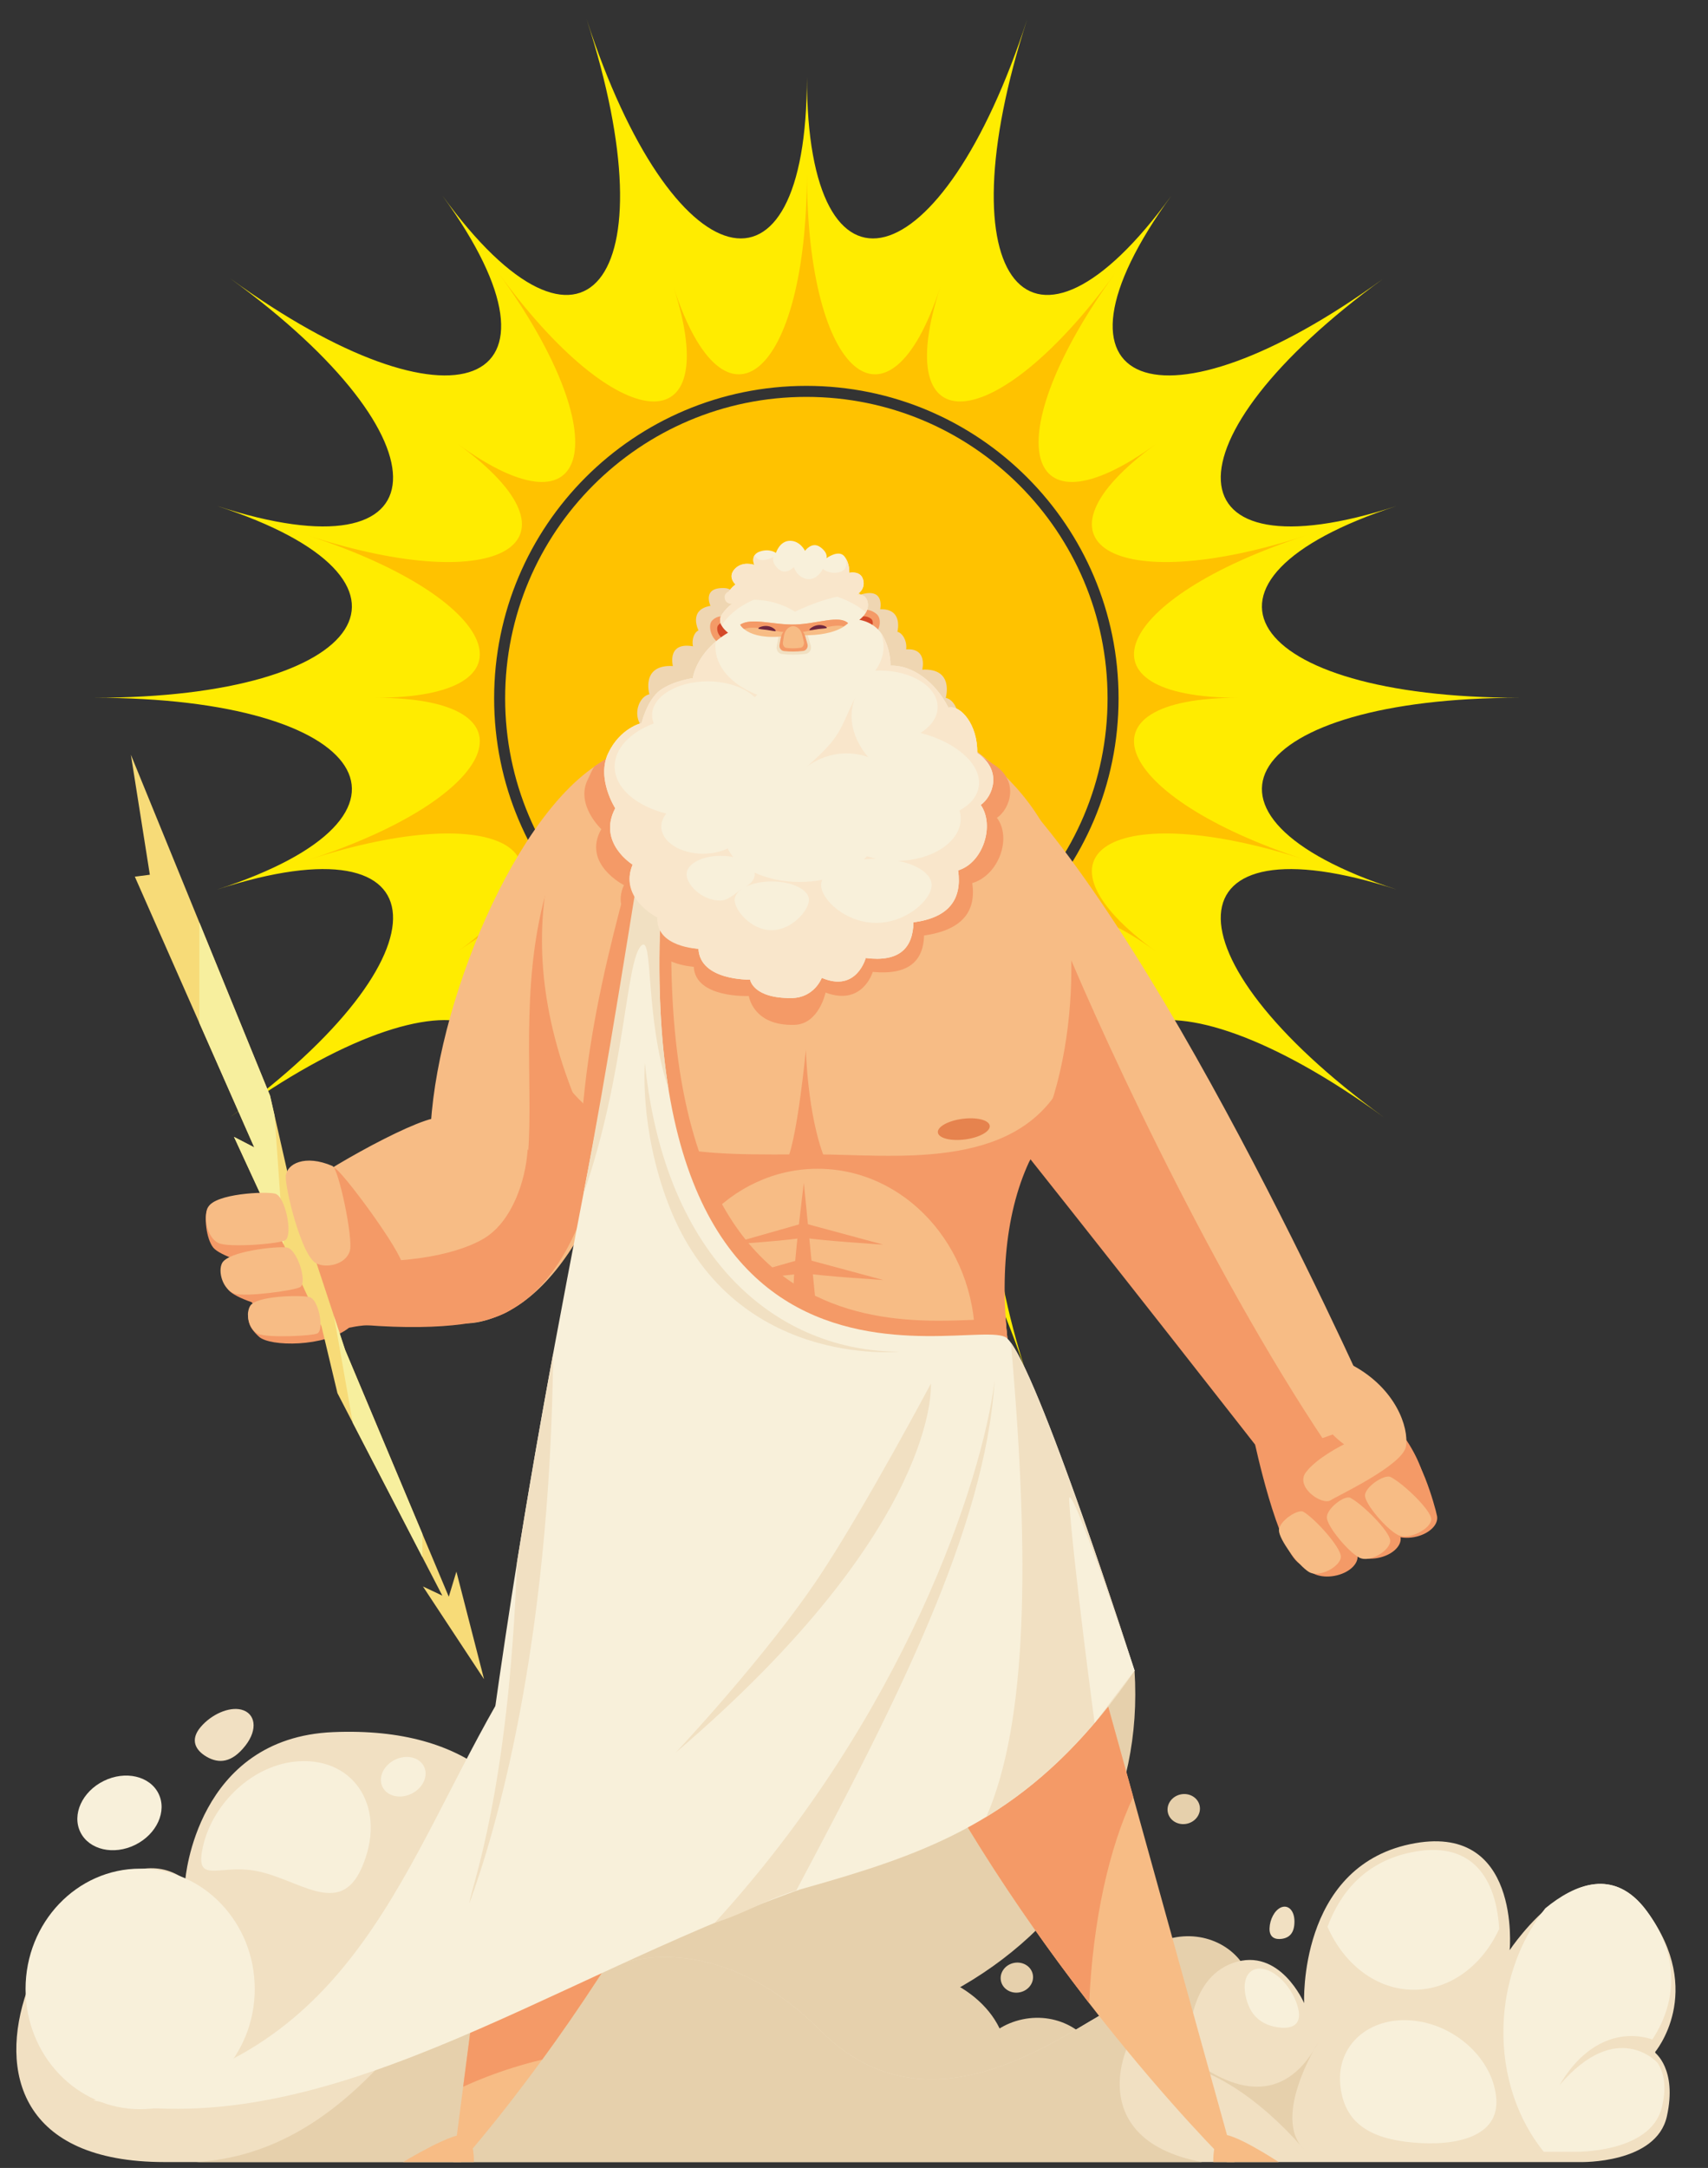 <?xml version="1.0" encoding="UTF-8" standalone="no"?>
<!DOCTYPE svg PUBLIC "-//W3C//DTD SVG 1.1//EN" "http://www.w3.org/Graphics/SVG/1.1/DTD/svg11.dtd">
<svg width="100%" height="100%" viewBox="0 0 667 846" version="1.1" xmlns="http://www.w3.org/2000/svg" xmlns:xlink="http://www.w3.org/1999/xlink" xml:space="preserve" xmlns:serif="http://www.serif.com/" style="fill-rule:evenodd;clip-rule:evenodd;stroke-linejoin:round;stroke-miterlimit:2;">
    <rect x="0" y="0" width="667" height="846" fill="#333333" stroke="none"/>
    <g transform="matrix(1,0,0,1,-1918,-94)">
        <g id="Zyklop">
        </g>
        <g id="Schaf">
        </g>
        <g id="Hermes-evil" serif:id="Hermes evil">
        </g>
        <g id="Hermes-nett" serif:id="Hermes nett">
        </g>
        <g id="Kirke-evil" serif:id="Kirke evil">
        </g>
        <g id="Kirke-nett" serif:id="Kirke nett">
        </g>
        <g id="Helios" transform="matrix(3.59,0,0,3.59,941.437,-1239.75)">
            <g id="sonne_helios.ai" transform="matrix(0.106,0,0,0.106,359.797,447.365)">
                <g transform="matrix(1,0,0,1,-960,-960)">
                    <g id="Layer-1" serif:id="Layer 1">
                        <g transform="matrix(1,0,0,1,959.435,633.379)">
                            <path d="M0,653.241C-180.074,653.241 -326.055,507.26 -326.055,327.186C-326.055,147.111 -180.074,1.131 0,1.131C180.075,1.131 326.055,147.111 326.055,327.186C326.055,507.26 180.075,653.241 0,653.241M605.84,523.298C371.541,447.166 448.928,326.62 732.105,326.62C448.928,326.62 371.541,206.077 605.843,129.945C371.541,206.077 363.313,63.05 592.416,-103.417C363.313,63.05 229.768,11.098 374.527,-188.178C229.768,11.098 139.146,-99.905 226.672,-369.292C139.146,-99.905 0.564,-63.335 0.564,-309.623C0.564,-63.335 -138.016,-99.907 -225.541,-369.293C-138.016,-99.907 -228.637,11.098 -373.396,-188.178C-228.637,11.098 -362.181,63.05 -591.285,-103.417C-362.181,63.05 -370.41,206.076 -604.709,129.944C-370.41,206.076 -447.797,326.62 -730.974,326.62C-447.797,326.62 -370.41,447.165 -604.711,523.297C-370.41,447.165 -362.181,590.192 -591.285,756.656C-362.181,590.192 -228.637,642.143 -373.396,841.422C-228.637,642.143 -138.017,753.147 -225.542,1022.53C-138.017,753.147 0.564,716.576 0.564,962.863C0.564,716.576 139.146,753.148 226.671,1022.53C139.146,753.148 229.767,642.143 374.526,841.422C229.767,642.143 363.313,590.192 592.416,756.658C363.313,590.192 371.541,447.166 605.84,523.298" style="fill:rgb(255,236,0);fill-rule:nonzero;"/>
                        </g>
                        <g transform="matrix(1,0,0,1,959.435,639.031)">
                            <path d="M0,641.939C-176.954,641.939 -320.404,498.488 -320.404,321.535C-320.404,144.582 -176.954,1.13 0,1.13C176.953,1.13 320.403,144.582 320.403,321.535C320.403,498.488 176.953,641.939 0,641.939M443.411,320.969C271.987,320.969 314.33,219.027 512.499,154.641C314.33,219.027 220.186,161.442 358.893,60.688C220.186,161.442 194.462,54.125 316.922,-114.409C194.462,54.125 84.471,62.755 137.463,-100.327C84.471,62.755 0.565,-8.861 0.565,-217.175C0.565,-8.861 -83.339,62.755 -136.332,-100.327C-83.339,62.755 -193.33,54.125 -315.791,-114.409C-193.33,54.125 -219.054,161.442 -357.761,60.688C-219.054,161.442 -313.201,219.027 -511.368,154.641C-313.201,219.027 -270.857,320.969 -442.282,320.969C-270.857,320.969 -313.201,422.912 -511.368,487.297C-313.201,422.912 -219.054,480.497 -357.761,581.25C-219.054,480.497 -193.332,587.814 -315.792,756.347C-193.332,587.814 -83.339,579.184 -136.332,742.266C-83.339,579.184 0.565,650.8 0.565,859.114C0.565,650.8 84.471,579.182 137.465,742.265C84.471,579.182 194.462,587.814 316.922,756.347C194.462,587.814 220.185,480.497 358.892,581.25C220.185,480.497 314.33,422.911 512.499,487.294C314.33,422.911 271.987,320.969 443.411,320.969" style="fill:rgb(255,194,0);fill-rule:nonzero;"/>
                        </g>
                        <g transform="matrix(0,-1,-1,0,959.435,651.462)">
                            <path d="M-309.103,-309.102C-479.814,-309.102 -618.206,-170.711 -618.206,0.001C-618.206,170.713 -479.814,309.103 -309.103,309.103C-138.392,309.103 0.001,170.713 0.001,0.001C0.001,-170.711 -138.392,-309.102 -309.103,-309.102" style="fill:rgb(255,194,0);fill-rule:nonzero;"/>
                        </g>
                    </g>
                </g>
            </g>
            <path d="M309.991,515.843C310.397,515.52 305.523,513.275 301.98,513.533C301.275,513.585 298.924,513.371 298.993,514.409C299.041,515.132 299.043,515.768 300.2,516.822C301.406,517.923 307.347,517.952 309.991,515.843Z" style="fill:rgb(244,154,103);fill-rule:nonzero;"/>
            <path d="M301.441,513.479C301.939,513.056 301.442,508.67 300.746,508.096C300.051,507.521 297.142,507.612 296.653,508.856C296.313,509.72 296.105,510.754 296.887,511.745C297.579,512.623 301.136,513.737 301.441,513.479Z" style="fill:rgb(244,154,103);fill-rule:nonzero;"/>
            <path d="M299.773,508.865C300.271,508.442 299.774,504.057 299.078,503.482C298.383,502.907 295.051,501.678 294.562,502.921C294.222,503.784 294.437,506.14 295.218,507.131C295.911,508.009 299.468,509.124 299.773,508.865Z" style="fill:rgb(244,154,103);fill-rule:nonzero;"/>
            <path d="M420.725,521.927C424.33,527.666 427.113,529.072 427.667,536.428C424.937,536.833 415.835,543.006 413.406,541.5C410.978,539.994 408.497,528.281 408.497,528.281L420.725,521.927Z" style="fill:rgb(244,154,103);fill-rule:nonzero;"/>
            <path d="M419.684,540.525C419.504,539.549 418.098,538.989 416.543,539.276C414.988,539.563 413.873,540.587 414.053,541.564C414.233,542.54 415.64,543.1 417.194,542.813C418.75,542.526 419.864,541.502 419.684,540.525Z" style="fill:rgb(244,154,103);fill-rule:nonzero;"/>
            <path d="M424.369,538.585C424.189,537.608 422.782,537.05 421.227,537.336C419.672,537.622 418.558,538.647 418.738,539.623C418.918,540.6 420.324,541.159 421.879,540.873C423.434,540.586 424.549,539.563 424.369,538.585Z" style="fill:rgb(244,154,103);fill-rule:nonzero;"/>
            <path d="M428.343,536.315C428.164,535.337 426.302,528.786 424.747,529.072C423.193,529.359 422.533,536.375 422.713,537.352C422.893,538.328 424.299,538.888 425.854,538.602C427.409,538.315 428.524,537.291 428.343,536.315Z" style="fill:rgb(244,154,103);fill-rule:nonzero;"/>
            <path d="M419.247,519.974C423.848,522.495 425.291,526.66 424.964,528.729C424.636,530.798 417.492,534.114 416.773,534.593C415.862,535.199 412.886,533.177 414.064,531.573C415.242,529.97 418.232,528.513 418.232,528.513C418.232,528.513 413.707,525.416 415.617,521.89C417.049,519.245 419.247,519.974 419.247,519.974Z" style="fill:rgb(247,188,133);fill-rule:nonzero;"/>
            <path d="M423.281,532.064C424.664,532.76 427.647,535.628 427.709,536.627C427.771,537.626 425.317,539 424.079,538.366C422.84,537.733 420.528,535.044 420.508,534.093C420.488,533.142 422.632,531.737 423.281,532.064Z" style="fill:rgb(247,188,133);fill-rule:nonzero;"/>
            <path d="M418.91,534.334C420.24,535.025 423.152,537.924 423.243,538.954C423.335,539.984 421.061,541.455 419.871,540.826C418.68,540.197 416.408,537.471 416.358,536.488C416.307,535.506 418.286,534.011 418.91,534.334Z" style="fill:rgb(247,188,133);fill-rule:nonzero;"/>
            <path d="M413.815,535.855C415.103,536.618 417.847,539.678 417.88,540.712C417.913,541.746 415.56,543.086 414.407,542.391C413.254,541.695 411.139,538.844 411.144,537.86C411.15,536.877 413.21,535.496 413.815,535.855Z" style="fill:rgb(247,188,133);fill-rule:nonzero;"/>
            <path d="M402.519,567.801C402.334,566.92 401.409,566.369 400.453,566.57C399.498,566.772 398.874,567.649 399.059,568.528C399.245,569.409 400.17,569.96 401.125,569.759C402.08,569.558 402.704,568.681 402.519,567.801Z" style="fill:rgb(230,208,172);fill-rule:nonzero;"/>
            <path d="M384.365,586.121C384.18,585.24 383.255,584.69 382.3,584.891C381.344,585.092 380.72,585.969 380.906,586.85C381.091,587.73 382.016,588.28 382.971,588.079C383.927,587.878 384.551,587.002 384.365,586.121Z" style="fill:rgb(230,208,172);fill-rule:nonzero;"/>
            <path d="M391.741,596.082C390.978,592.461 387.174,590.195 383.244,591.023C379.315,591.85 376.747,595.457 377.51,599.078C378.272,602.7 382.076,604.966 386.006,604.139C389.936,603.312 392.504,599.704 391.741,596.082Z" style="fill:rgb(230,208,172);fill-rule:nonzero;"/>
            <path d="M289.267,566.482C288.32,564.565 285.65,563.949 283.304,565.108C280.957,566.267 279.823,568.76 280.77,570.678C281.717,572.596 284.387,573.211 286.733,572.052C289.079,570.894 290.214,568.4 289.267,566.482Z" style="fill:rgb(248,240,218);fill-rule:nonzero;"/>
            <path d="M408.137,587.215C407.375,583.593 403.571,581.328 399.641,582.155C395.711,582.983 393.144,586.589 393.906,590.211C394.669,593.833 398.473,596.099 402.402,595.271C406.332,594.443 408.9,590.837 408.137,587.215Z" style="fill:rgb(230,208,172);fill-rule:nonzero;"/>
            <path d="M381.548,595.437C381.548,589.861 375.556,585.342 368.163,585.342C360.771,585.342 354.778,589.861 354.778,595.437C354.778,601.012 360.771,605.531 368.163,605.531C375.556,605.531 381.548,601.012 381.548,595.437Z" style="fill:rgb(230,208,172);fill-rule:nonzero;"/>
            <path d="M328.008,592.034C369.279,601.627 397.245,581.151 395.435,553.107C378.286,538.802 328.008,592.034 328.008,592.034Z" style="fill:rgb(230,208,172);fill-rule:nonzero;"/>
            <path d="M381.26,456.277L377.353,488.116C391.989,506.328 412.037,529.205 412.037,529.205L421.861,525.713C421.861,525.713 399.345,474.573 381.26,456.277Z" style="fill:rgb(247,188,133);fill-rule:nonzero;"/>
            <path d="M386.9,471.911C385.31,467.921 377.087,488.716 377.087,488.716C391.712,506.97 410.22,530.682 410.22,530.682L416.396,528.623C403.112,508.859 390.722,481.503 386.9,471.911Z" style="fill:rgb(244,154,103);fill-rule:nonzero;"/>
            <path d="M289.921,606.534L443.971,606.534C443.971,606.534 452.191,606.733 453.342,601.57C454.492,596.407 452.026,594.62 452.026,594.62C452.026,594.62 457.616,588.067 451.204,579.329C444.792,570.592 436.243,583.499 436.243,583.499C436.243,583.499 437.559,569.4 425.393,571.982C413.226,574.564 413.884,589.258 413.884,589.258C413.884,589.258 411.254,583.103 406.157,584.89C401.06,586.677 401.389,593.825 401.389,593.825C401.389,593.825 398.43,587.074 393.004,589.854C387.579,592.634 373.111,604.151 361.274,592.237C349.436,580.322 335.982,583.436 332.693,590.584C332.693,590.584 338.651,558.531 308.266,559.799C293.358,560.421 292.179,575.859 292.179,575.859C280.67,567.122 258.519,606.534 289.921,606.534Z" style="fill:rgb(241,224,194);fill-rule:nonzero;"/>
            <path d="M414.906,594.414C415.084,594.129 415.259,593.833 415.429,593.513C415.429,593.513 415.215,593.851 414.906,594.414Z" style="fill:rgb(230,208,172);fill-rule:nonzero;"/>
            <path d="M414.906,594.414C411.137,600.454 405.59,598.682 400.957,594.768L399.032,595.772C406.562,596.19 413.839,605.141 413.839,605.141C411.043,602.277 413.703,596.609 414.906,594.414Z" style="fill:rgb(230,208,172);fill-rule:nonzero;"/>
            <path d="M402.781,606.534C389.077,603.97 394.264,591.923 397.776,589.743C396.502,589.078 394.905,588.88 393.005,589.854C387.579,592.634 373.111,604.151 361.274,592.237C349.436,580.322 335.981,583.436 332.693,590.584C332.693,590.584 334.411,581.328 331.287,572.96C322.204,581.33 313.508,605.308 293.375,606.534L402.781,606.534Z" style="fill:rgb(230,208,172);fill-rule:nonzero;"/>
            <path d="M425.816,587.804C429.808,587.804 433.285,585.134 435.101,581.189C434.918,577.761 433.535,571.169 425.433,572.888C420.262,573.985 417.697,577.542 416.426,580.959C418.212,585.029 421.746,587.804 425.816,587.804Z" style="fill:rgb(248,240,218);fill-rule:nonzero;"/>
            <path d="M355.447,548.98C345.632,580.378 322.178,606.535 322.178,606.535L321.342,606.535L329.235,545.802L355.447,548.98Z" style="fill:rgb(247,188,133);fill-rule:nonzero;"/>
            <path d="M327.833,596.271C328.898,595.938 329.955,595.65 331.001,595.401C338.702,584.859 349.542,567.869 355.447,548.98L329.235,545.802L322.406,598.349C324.103,597.57 325.919,596.869 327.833,596.271Z" style="fill:rgb(244,154,103);fill-rule:nonzero;"/>
            <path d="M367.494,551.49C381.207,582.666 405.474,606.535 405.474,606.535L406.311,606.535L389.579,546.247L367.494,551.49Z" style="fill:rgb(247,188,133);fill-rule:nonzero;"/>
            <path d="M395.296,566.845L389.579,546.247L367.494,551.49C374.025,566.337 382.945,579.519 390.502,589.263C390.898,580.283 392.678,572.355 395.296,566.845Z" style="fill:rgb(244,154,103);fill-rule:nonzero;"/>
            <path d="M369.182,443.514C371.265,443.18 370.765,440.478 369.641,440.193C369.641,440.193 370.322,437.652 367.768,437.745C367.768,437.745 368.317,435.42 365.769,436.112C363.222,436.805 365.775,444.059 369.182,443.514Z" style="fill:rgb(239,214,178);fill-rule:nonzero;"/>
            <path d="M374.231,451.621C377.105,451.135 376.444,447.706 374.899,447.376C374.899,447.376 375.864,444.117 372.344,444.309C372.344,444.309 373.126,441.329 369.609,442.286C366.093,443.243 369.532,452.416 374.231,451.621Z" style="fill:rgb(239,214,178);fill-rule:nonzero;"/>
            <path d="M343.332,451.231C340.458,450.745 341.117,447.316 342.664,446.985C342.664,446.985 341.698,443.726 345.218,443.919C345.218,443.919 344.436,440.939 347.953,441.896C351.469,442.853 348.03,452.025 343.332,451.231Z" style="fill:rgb(239,214,178);fill-rule:nonzero;"/>
            <path d="M349.109,443.068C347.049,443.168 346.987,440.533 348.005,440.043C348.005,440.043 346.846,437.793 349.307,437.374C349.307,437.374 348.317,435.301 350.891,435.446C353.465,435.592 352.475,442.906 349.109,443.068Z" style="fill:rgb(239,214,178);fill-rule:nonzero;"/>
            <path d="M366.219,440.897C367.796,440.622 368.017,438.862 367.431,438.314C366.845,437.765 365.842,437.557 365.533,438.225C365.224,438.893 365.696,440.988 366.219,440.897Z" style="fill:rgb(244,154,103);fill-rule:nonzero;"/>
            <path d="M365.961,440.214C366.992,440.045 367.157,439.074 366.781,438.779C366.405,438.484 365.754,438.382 365.545,438.753C365.335,439.124 365.619,440.27 365.961,440.214Z" style="fill:rgb(212,73,41);fill-rule:nonzero;"/>
            <path d="M350.806,441.644C349.362,441.332 348.986,439.551 349.457,439.01C349.927,438.47 350.806,438.282 351.151,438.963C351.497,439.643 351.285,441.747 350.806,441.644Z" style="fill:rgb(244,154,103);fill-rule:nonzero;"/>
            <path d="M350.952,441.028C350.099,440.843 349.876,439.791 350.154,439.471C350.433,439.151 350.952,439.04 351.156,439.442C351.36,439.845 351.235,441.089 350.952,441.028Z" style="fill:rgb(212,73,41);fill-rule:nonzero;"/>
            <path d="M318.89,493.711C319.782,479.378 329.124,457.571 339.051,453.556C348.978,449.541 344.585,506.882 326.335,514.513C314.066,519.645 318.489,500.143 318.89,493.711Z" style="fill:rgb(247,188,133);fill-rule:nonzero;"/>
            <path d="M338.138,455.624C322.343,474.456 335.37,500.236 325.286,505.726C323.787,506.542 317.054,501.454 315.898,501.337C315.9,509.24 317.917,518.033 326.335,514.513C344.585,506.882 338.533,455.407 338.138,455.624Z" style="fill:rgb(244,154,103);fill-rule:nonzero;"/>
            <path d="M340.055,519.645C340.278,514.513 339.313,502.841 338.131,498.229C325.192,475.362 333.477,460.15 334.868,458.324C340.551,450.868 351.934,447.031 359.463,446.361C366.992,445.692 381.178,452.08 386.15,462.423C389.203,468.777 390.299,486.101 383.723,497.503C381.001,503.357 380.656,511.502 381.994,519.867L340.055,519.645Z" style="fill:rgb(247,188,133);fill-rule:nonzero;"/>
            <path d="M358.348,511.585C358.325,509.06 359.463,500.097 359.463,500.097L360.781,513.434L358.348,511.585Z" style="fill:rgb(244,154,103);fill-rule:nonzero;"/>
            <path d="M359.58,506.067C361.308,506.376 368.112,506.81 368.112,506.81L359.65,504.526L359.58,506.067Z" style="fill:rgb(244,154,103);fill-rule:nonzero;"/>
            <path d="M359.58,509.916C361.308,510.225 368.112,510.657 368.112,510.657L359.65,508.375L359.58,509.916Z" style="fill:rgb(244,154,103);fill-rule:nonzero;"/>
            <path d="M359.296,506.067C357.66,506.376 351.218,506.81 351.218,506.81L359.23,504.526L359.296,506.067Z" style="fill:rgb(244,154,103);fill-rule:nonzero;"/>
            <path d="M359.296,509.916C357.66,510.225 351.218,510.657 351.218,510.657L359.23,508.375L359.296,509.916Z" style="fill:rgb(244,154,103);fill-rule:nonzero;"/>
            <path d="M336.693,454.817C336.465,455.1 336.156,455.871 335.984,456.207C334.564,458.963 337.434,461.645 337.434,461.645C335.296,465.409 339.896,467.731 339.896,467.731C338.219,471.399 342.974,473.137 342.974,473.137C342.767,476.347 347.49,476.608 347.49,476.608C347.658,480.052 353.48,479.784 353.48,479.784C353.48,479.784 353.93,483.064 358.459,482.919C361.109,482.835 361.827,479.409 361.827,479.409C365.869,480.923 366.958,477.164 366.958,477.164C370.782,477.529 372.458,476.051 372.545,473.208C376.718,472.606 378.227,470.579 377.785,467.51C380.665,466.652 382.118,462.608 380.466,460.416C381.865,459.495 383.029,456.383 380.029,454.562C375.128,450.987 367.174,449.106 358.738,449.151C349.875,449.198 342.043,451.11 336.693,454.817Z" style="fill:rgb(244,154,103);fill-rule:nonzero;"/>
            <path d="M337.746,498.461C338.916,503.071 340.726,514.517 340.505,519.645L381.994,519.867C381.734,518.221 381.54,516.585 381.414,514.971C374.024,514.117 335.705,524.963 347.162,449.715C347.18,449.596 347.192,449.483 347.2,449.373C346.695,449.561 346.193,449.758 345.691,449.964L344.891,450.326C340.507,467.219 336.058,479.467 335.166,495.373C335.329,495.67 337.578,498.16 337.746,498.461Z" style="fill:rgb(244,154,103);fill-rule:nonzero;"/>
            <path d="M387.512,489.41C382.217,498.898 369.023,496.999 360.69,496.999C348.084,496.999 337.824,497.782 331.324,485.953C332.72,489.691 334.264,494.03 336.876,498.647C338.058,503.259 340.278,514.513 340.055,519.645L343.995,519.666C343.901,518.872 343.847,518.067 343.847,517.246C343.847,506.928 351.513,498.563 360.969,498.563C370.425,498.563 378.09,506.928 378.09,517.246C378.09,518.129 378.03,518.995 377.922,519.846L381.994,519.867C380.656,511.502 381.247,503.665 383.969,497.813C385.454,495.236 386.474,492.186 387.512,489.41Z" style="fill:rgb(244,154,103);fill-rule:nonzero;"/>
            <path d="M359.686,485.624C359.686,485.624 358.794,494.938 357.678,497.559C358.919,497.035 359.972,496.91 361.69,497.337C359.849,492.652 359.686,485.624 359.686,485.624Z" style="fill:rgb(244,154,103);fill-rule:nonzero;"/>
            <path d="M381.536,516.962C378.102,514.088 333.586,531.356 345.892,451.355C346.224,449.198 344.912,448.47 344.405,451.604C335.147,508.824 329.195,523.943 321.484,591.923C356.117,571.288 375.931,581.499 395.435,553.107C395.435,553.107 384.721,519.629 381.536,516.962Z" style="fill:rgb(248,240,218);fill-rule:nonzero;"/>
            <path d="M344.745,489.891C343.236,480.589 343.314,468.112 345.892,451.355C346.224,449.198 344.326,448.582 343.819,451.715C340.495,472.264 338.182,487.271 335.476,501.358C340.055,488.274 340.074,475.938 341.784,474.303C343.114,473.031 342.146,482.166 344.745,489.891Z" style="fill:rgb(241,224,194);fill-rule:nonzero;"/>
            <path d="M381.986,517.474C384.087,541.182 383.768,558.848 379.314,569.007C384.9,565.604 390.179,560.758 395.435,553.107C395.435,553.107 385.621,522.442 381.986,517.474Z" style="fill:rgb(241,224,194);fill-rule:nonzero;"/>
            <path d="M358.135,480.006C353.903,480.051 353.618,478.003 353.618,478.003C353.618,478.003 348.179,478.144 347.999,474.654C347.999,474.654 343.583,474.285 343.755,471.042C343.755,471.042 339.298,469.176 340.841,465.503C340.841,465.503 336.976,463.133 338.948,459.372C338.948,459.372 336.875,456.152 338.183,453.395C339.49,450.639 341.809,450.116 341.809,450.116C341.809,450.116 342.431,447.532 343.872,446.52C345.313,445.507 347.38,445.236 347.38,445.236C347.38,445.236 347.734,442.379 351.22,440.292C351.22,440.292 349.87,439.337 350.534,438.332C351.198,437.328 352.078,436.875 352.078,436.875C352.078,436.875 350.197,436.507 352.029,435.047C352.029,435.047 351.115,434.253 351.955,433.358C352.795,432.462 354.074,432.92 354.074,432.92C354.074,432.92 353.584,431.844 354.669,431.473C355.753,431.101 356.429,431.621 356.429,431.621C356.429,431.621 356.826,430.314 357.949,430.302C359.071,430.291 359.59,431.394 359.59,431.394C359.59,431.394 360.339,430.333 361.25,430.988C362.16,431.644 361.916,432.2 361.916,432.2C361.916,432.2 363.243,431.217 363.868,431.986C364.494,432.755 364.406,433.781 364.406,433.781C364.406,433.781 365.666,433.491 365.925,434.569C366.184,435.647 365.247,436.128 365.247,436.128C365.247,436.128 366.251,435.979 366.424,437.057C366.597,438.136 365.494,438.896 365.494,438.896C365.494,438.896 367.285,439.098 368.137,440.779C368.988,442.461 368.882,443.875 368.882,443.875C371.271,443.795 373.75,445.62 375.196,448.436C376.503,448.095 378.397,450.299 378.324,453.362C381.14,455.273 380.007,458.11 378.707,459.011C380.265,461.266 378.934,465.325 376.249,466.129C376.683,469.244 375.287,471.261 371.39,471.777C371.328,474.651 369.773,476.109 366.196,475.655C366.196,475.655 365.204,479.434 361.417,477.811C361.417,477.811 360.611,479.981 358.135,480.006Z" style="fill:rgb(248,240,218);fill-rule:nonzero;"/>
            <path d="M366.317,464.597C366.222,464.715 366.104,464.824 365.995,464.936C366.417,464.889 366.855,464.862 367.306,464.861C366.965,464.787 366.632,464.702 366.317,464.597Z" style="fill:rgb(249,230,203);fill-rule:nonzero;"/>
            <path d="M378.324,453.362C378.397,450.299 376.503,448.095 375.196,448.436C373.75,445.62 371.271,443.795 368.882,443.875C368.882,443.875 368.988,442.461 368.137,440.779C368.05,440.608 367.951,440.455 367.847,440.313C368.029,440.79 368.137,441.287 368.137,441.802C368.137,442.743 367.804,443.631 367.227,444.426C367.398,444.417 367.57,444.409 367.745,444.409C371.21,444.409 374.019,446.182 374.019,448.369C374.019,449.472 373.304,450.468 372.152,451.186C376.109,452.207 378.861,454.658 378.489,457.038C378.322,458.101 377.553,458.983 376.397,459.619C376.482,459.904 376.529,460.198 376.529,460.499C376.529,462.99 373.505,465.013 369.73,465.093C371.867,465.531 373.365,466.543 373.365,467.722C373.365,469.302 370.646,471.835 367.327,471.835C364.007,471.835 361.345,469.302 361.345,467.722C361.345,467.526 361.386,467.335 361.465,467.151C360.692,467.301 359.872,467.387 359.017,467.387C357.171,467.387 355.471,467.009 354.107,466.373L354.123,466.55C354.123,467.077 353.746,467.554 353.134,467.912C353.865,467.553 354.869,467.331 355.978,467.331C358.211,467.331 360.021,468.23 360.021,469.339C360.021,470.448 358.183,472.629 355.949,472.629C353.716,472.629 351.934,470.448 351.934,469.339C351.934,468.837 352.308,468.379 352.921,468.027C352.26,468.356 351.354,469.409 350.386,469.409C348.338,469.409 346.706,467.659 346.706,466.55C346.706,465.442 348.366,464.543 350.414,464.543C350.904,464.543 351.371,464.595 351.798,464.689C351.546,464.39 351.336,464.076 351.184,463.746C350.433,464.105 349.508,464.319 348.504,464.319C345.994,464.319 343.959,462.996 343.959,461.364C343.959,460.853 344.158,460.373 344.508,459.954C341.212,459.134 338.884,457.154 338.884,454.838C338.884,452.859 340.589,451.128 343.141,450.153C343.024,449.867 342.955,449.57 342.955,449.261C342.955,447.229 345.664,445.581 349.006,445.581C351.164,445.581 353.05,446.271 354.12,447.305C354.203,447.214 354.295,447.126 354.396,447.041C351.676,445.99 349.843,444.04 349.843,441.802C349.843,441.616 349.86,441.433 349.885,441.251C347.645,443.157 347.38,445.236 347.38,445.236C347.38,445.236 345.313,445.507 343.872,446.52C342.431,447.532 341.809,450.115 341.809,450.115C341.809,450.115 339.49,450.639 338.183,453.395C336.875,456.152 338.948,459.372 338.948,459.372C336.976,463.133 340.841,465.503 340.841,465.503C339.298,469.176 343.526,471.249 343.526,471.249C343.355,474.492 347.999,474.654 347.999,474.654C348.179,478.144 353.618,478.003 353.618,478.003C353.618,478.003 353.903,480.051 358.135,480.006C360.611,479.981 361.417,477.811 361.417,477.811C365.204,479.434 366.196,475.655 366.196,475.655C369.773,476.109 371.328,474.651 371.39,471.777C375.287,471.261 376.683,469.244 376.249,466.129C378.934,465.325 380.265,461.266 378.707,459.011C380.007,458.11 381.14,455.273 378.324,453.362Z" style="fill:rgb(249,230,203);fill-rule:nonzero;"/>
            <path d="M365.247,436.128C365.247,436.128 366.184,435.647 365.925,434.569C365.666,433.491 364.406,433.781 364.406,433.781C364.406,433.781 364.459,433.088 364.132,432.413L364.038,432.372C364.038,432.372 364.382,433.502 363.259,433.728C362.135,433.955 361.533,433.351 361.533,433.351C361.533,433.351 360.968,434.594 359.854,434.459C358.739,434.323 358.369,433.162 358.369,433.162C358.369,433.162 357.487,434.115 356.671,433.346C355.855,432.577 356.17,432.057 356.17,432.057C356.17,432.057 354.725,432.858 354.206,432.013L354.124,431.85C353.797,432.31 354.074,432.92 354.074,432.92C354.074,432.92 352.795,432.462 351.955,433.358C351.115,434.253 352.029,435.047 352.029,435.047C350.197,436.507 352.078,436.875 352.078,436.875C352.078,436.875 351.198,437.328 350.534,438.332C350.252,438.758 350.334,439.175 350.521,439.515C351.883,437.3 355.159,435.737 358.99,435.737C361.932,435.737 364.542,436.662 366.215,438.092C366.378,437.804 366.487,437.453 366.424,437.057C366.251,435.979 365.247,436.128 365.247,436.128Z" style="fill:rgb(249,230,203);fill-rule:nonzero;"/>
            <path d="M358.304,439.459C357.507,439.47 356.826,440.077 356.673,440.913L356.513,441.791C356.439,442.193 356.708,442.566 357.089,442.611C357.912,442.71 358.769,442.703 359.658,442.596C360.064,442.547 360.336,442.124 360.215,441.706L359.933,440.729C359.714,439.966 359.05,439.449 358.304,439.459Z" style="fill:rgb(241,224,194);fill-rule:nonzero;"/>
            <path d="M352.542,439.422C353.755,438.609 356.159,439.471 358.532,439.401C360.93,439.33 363.296,438.338 364.276,439.256C364.276,439.256 362.977,440.861 358.376,440.526C353.482,441.405 352.542,439.422 352.542,439.422Z" style="fill:rgb(247,188,133);fill-rule:nonzero;"/>
            <path d="M352.965,439.894C354.253,439.395 356.311,440.339 358.48,440.275C360.497,440.216 362.622,439.276 363.789,439.597C364.107,439.397 364.276,439.256 364.276,439.256C363.296,438.338 360.93,439.33 358.532,439.401C356.159,439.471 353.755,438.609 352.542,439.422C352.542,439.422 352.632,439.629 352.965,439.894Z" style="fill:rgb(244,154,103);fill-rule:nonzero;"/>
            <path d="M358.289,439.648C357.634,439.657 357.076,440.165 356.95,440.866L356.818,441.601C356.758,441.938 356.979,442.25 357.291,442.288C357.966,442.37 358.67,442.364 359.399,442.275C359.733,442.234 359.955,441.88 359.857,441.53L359.625,440.712C359.445,440.073 358.901,439.64 358.289,439.648Z" style="fill:rgb(244,154,103);fill-rule:nonzero;"/>
            <path d="M358.289,439.586C357.8,439.593 357.383,440.046 357.29,440.671L357.191,441.326C357.146,441.627 357.311,441.904 357.544,441.939C358.048,442.012 358.573,442.007 359.118,441.927C359.367,441.891 359.533,441.575 359.46,441.263L359.287,440.533C359.152,439.964 358.746,439.578 358.289,439.586Z" style="fill:rgb(247,188,133);fill-rule:nonzero;"/>
            <path d="M282.158,599.827C307.004,605.022 330.9,586.975 358.946,576.934C343.178,574.566 333.083,567.044 326.008,556.777C315.345,575.44 309.728,596.474 282.158,599.827Z" style="fill:rgb(248,240,218);fill-rule:nonzero;"/>
            <path d="M299.733,587.715C299.733,580.493 294.152,574.64 287.268,574.64C280.384,574.64 274.803,580.493 274.803,587.715C274.803,594.937 280.384,600.79 287.268,600.79C294.152,600.79 299.733,594.937 299.733,587.715Z" style="fill:rgb(248,240,218);fill-rule:nonzero;"/>
            <path d="M311.362,574.564C314.177,568.194 310.701,562.605 304.539,562.968C299.502,563.265 295.127,567.614 294.099,572.24C293.174,576.403 295.752,574.179 299.721,574.86C304.433,575.669 308.929,580.066 311.362,574.564Z" style="fill:rgb(248,240,218);fill-rule:nonzero;"/>
            <path d="M411.121,606.535L404.005,606.535C404.005,606.535 403.903,604.261 404.855,603.636C405.782,603.025 411.121,606.535 411.121,606.535Z" style="fill:rgb(247,188,133);fill-rule:nonzero;"/>
            <path d="M315.871,606.535L323.571,606.535C323.571,606.535 323.681,604.261 322.652,603.636C321.649,603.025 315.871,606.535 315.871,606.535Z" style="fill:rgb(247,188,133);fill-rule:nonzero;"/>
            <path d="M310.106,514.374C319.141,515.267 324.791,514.596 327.172,513.119C334.748,508.418 330.749,492.171 319.755,492.985C316.743,493.209 305.242,499.852 304.25,501.239C302.577,503.582 306.538,514.022 310.106,514.374Z" style="fill:rgb(247,188,133);fill-rule:nonzero;"/>
            <path d="M329.423,496.442C329.2,499.955 327.686,504.268 324.746,506.092C322.365,507.569 316.631,509.271 307.596,508.378C306.363,508.257 305.09,506.806 304.02,504.863C304.718,509.09 307.472,515.15 310.05,515.405C319.085,516.298 325.079,515.449 327.46,513.973C332.314,510.959 332.954,501.66 329.423,496.442Z" style="fill:rgb(244,154,103);fill-rule:nonzero;"/>
            <path d="M311.612,514.374C307.13,514.508 305.296,517.564 300.736,514.039C297.646,511.65 296.315,505.075 296.901,502.716C300.805,502.397 302.993,497.949 309.186,500.403C315.379,502.857 318.188,514.177 311.612,514.374Z" style="fill:rgb(247,188,133);fill-rule:nonzero;"/>
            <path d="M308.351,498.44C305.115,497.932 304.003,499.943 303.751,501.248C303.482,502.644 305.969,511.703 307.726,512.18C308.947,512.511 315.778,510.662 315.818,509.104C315.852,507.724 309.085,498.555 308.351,498.44Z" style="fill:rgb(244,154,103);fill-rule:nonzero;"/>
            <path d="M313.66,509.095C308.006,509.417 306.266,506.163 300.344,502.858C299.498,502.385 295.481,502.131 296.606,506.454C297.37,509.626 299.175,513.475 300.987,514.876C305.547,518.4 307.819,515.689 312.301,515.554C315.622,515.455 316.371,512.217 315.504,508.721C314.981,508.921 314.373,509.054 313.66,509.095Z" style="fill:rgb(244,154,103);fill-rule:nonzero;"/>
            <path d="M324.677,554.047L321.67,542.354L320.841,545.084L309.563,518.246L303.521,499.934L301.399,490.623L286.261,453.56L288.323,466.601L286.689,466.811L299.681,496.239L297.478,495.099L306.999,515.705L308.73,522.953L320.139,544.963L318.031,543.967L324.677,554.047Z" style="fill:rgb(247,219,120);fill-rule:nonzero;"/>
            <path d="M349.782,580.519C353.056,579.508 355.642,577.866 358.635,577.022C369.487,556.614 379.169,537.733 380.21,521.651C378.845,532.568 370.365,558.02 349.782,580.519Z" style="fill:rgb(241,224,194);fill-rule:nonzero;"/>
            <path d="M379.684,493.885C379.603,493.267 378.274,492.931 376.716,493.135C375.159,493.339 373.962,494.006 374.043,494.624C374.124,495.242 375.453,495.578 377.01,495.374C378.568,495.17 379.765,494.503 379.684,493.885Z" style="fill:rgb(230,131,78);fill-rule:nonzero;"/>
            <path d="M302.874,506.777L301.896,492.805L301.399,490.623L293.71,471.796L293.71,482.712L299.681,496.239L297.478,495.099L302.874,506.777Z" style="fill:rgb(247,239,158);fill-rule:nonzero;"/>
            <path d="M317.97,538.252L309.563,518.246L308.361,514.604L310.395,526.165L317.97,540.778L317.97,538.252Z" style="fill:rgb(247,239,158);fill-rule:nonzero;"/>
            <path d="M451.137,579.218C447.609,574.442 443.238,576.38 440.118,578.95C437.795,581.883 436.205,585.62 435.718,589.747C435.634,590.457 435.583,591.179 435.566,591.91C435.445,597.162 437.127,601.924 439.95,605.419L443.301,605.419C443.301,605.419 451.518,605.61 452.782,600.638C454.048,595.665 450.816,594.433 450.816,594.433C450.816,594.433 457.356,587.633 451.137,579.218Z" style="fill:rgb(248,240,218);fill-rule:nonzero;"/>
            <path d="M425.63,591.146C420.943,590.727 417.443,593.819 417.811,598.053C418.178,602.286 421.042,603.994 425.729,604.412C430.416,604.831 435.15,603.801 434.782,599.567C434.414,595.334 430.317,591.564 425.63,591.146Z" style="fill:rgb(248,240,218);fill-rule:nonzero;"/>
            <path d="M410.017,585.718C408.334,585.012 407.094,586.089 407.488,588.292C407.897,590.577 409.184,591.578 410.922,591.869C412.43,592.122 413.656,591.717 413.255,589.917C412.866,588.168 411.49,586.337 410.017,585.718Z" style="fill:rgb(248,240,218);fill-rule:nonzero;"/>
            <path d="M411.339,578.868C412.109,578.515 412.824,579.145 412.832,580.36C412.84,581.622 412.295,582.149 411.46,582.269C410.734,582.374 410.089,582.119 410.121,581.127C410.152,580.163 410.666,579.177 411.339,578.868Z" style="fill:rgb(241,224,194);fill-rule:nonzero;"/>
            <path d="M298.264,557.353C299.8,557.732 300.114,559.483 298.712,561.273C297.258,563.128 295.847,563.263 294.485,562.468C293.303,561.778 292.653,560.654 293.854,559.241C295.022,557.867 296.918,557.022 298.264,557.353Z" style="fill:rgb(241,224,194);fill-rule:nonzero;"/>
            <path d="M332.198,518.626C330.873,525.79 329.572,533.163 328.264,541.331C327.339,566.491 323.31,576.511 323.077,578.409C325.767,571.106 331.857,551.042 332.198,518.626Z" style="fill:rgb(241,224,194);fill-rule:nonzero;"/>
            <path d="M342.174,487.073C344.386,508.672 356.811,518.442 369.861,518.442C369.861,518.442 351.574,520.359 344.7,502.329C341.564,494.102 342.174,487.073 342.174,487.073Z" style="fill:rgb(241,224,194);fill-rule:nonzero;"/>
            <path d="M388.324,534.702C388.805,541.757 391.094,558.803 391.094,558.803L395.435,553.107C395.435,553.107 388.073,531.022 388.324,534.702Z" style="fill:rgb(248,240,218);fill-rule:nonzero;"/>
            <path d="M355.176,436.804C357.146,437.064 358.501,438.017 358.501,438.017C358.501,438.017 362.45,435.992 365.641,436.105L362.077,434.838L351.293,435.793C351.293,435.793 350.852,436.015 350.846,436.364C350.833,437.201 351.633,437.167 351.633,437.167C351.633,437.167 352.478,436.448 355.176,436.804Z" style="fill:rgb(249,230,203);fill-rule:nonzero;"/>
            <path d="M359.797,454.838C363.255,452.385 366.49,453.835 366.49,453.835C366.49,453.835 363.646,450.879 365.04,447.365C363.353,450.754 363.646,451.506 359.797,454.838Z" style="fill:rgb(249,230,203);fill-rule:nonzero;"/>
            <path d="M441.669,598.169C447.915,590.863 452.309,595.724 452.309,595.724L451.763,593.205C448.752,592.202 444.681,593.038 441.669,598.169Z" style="fill:rgb(241,224,194);fill-rule:nonzero;"/>
            <path d="M318.142,563.534C317.639,562.517 316.222,562.191 314.977,562.806C313.732,563.42 313.13,564.743 313.633,565.761C314.135,566.778 315.552,567.106 316.797,566.49C318.043,565.875 318.644,564.552 318.142,563.534Z" style="fill:rgb(248,240,218);fill-rule:nonzero;"/>
            <path d="M345.521,562.029C374.449,537.327 373.283,521.916 373.283,521.916C373.283,521.916 366.219,535.205 361.278,542.681C355.459,551.484 345.521,562.029 345.521,562.029Z" style="fill:rgb(241,224,194);fill-rule:nonzero;"/>
            <path d="M361.967,439.743C361.955,439.646 361.528,439.404 361.004,439.47C360.478,439.536 360.054,439.884 360.066,439.981C360.078,440.078 360.508,439.962 361.033,439.896C361.558,439.83 361.98,439.84 361.967,439.743Z" style="fill:rgb(110,39,63);fill-rule:nonzero;"/>
            <path d="M356.408,440.092C356.422,439.995 356.074,439.65 355.55,439.575C355.026,439.5 354.525,439.723 354.511,439.82C354.497,439.917 354.942,439.918 355.466,439.993C355.99,440.068 356.394,440.189 356.408,440.092Z" style="fill:rgb(110,39,63);fill-rule:nonzero;"/>
            <path d="M308.188,498.263C305.182,496.963 303.188,498.042 303.112,499.369C303.036,500.697 304.788,507.909 306.37,508.81C307.469,509.436 309.654,508.981 310.082,507.482C310.46,506.154 308.869,498.559 308.188,498.263Z" style="fill:rgb(247,188,133);fill-rule:nonzero;"/>
            <path d="M303.089,506.312C303.886,505.668 303.058,501.526 301.937,501.265C300.815,501.004 295.451,501.271 294.673,502.726C294.132,503.738 294.493,505.986 295.756,506.623C296.874,507.188 302.6,506.706 303.089,506.312Z" style="fill:rgb(247,188,133);fill-rule:nonzero;"/>
            <path d="M304.714,511.401C305.452,510.797 304.335,507.275 303.212,507.119C302.09,506.964 296.833,507.527 296.174,508.831C295.716,509.738 296.235,511.655 297.524,512.126C298.665,512.543 304.262,511.772 304.714,511.401Z" style="fill:rgb(247,188,133);fill-rule:nonzero;"/>
            <path d="M306.578,516.447C307.297,515.968 306.668,512.739 305.686,512.509C304.703,512.278 299.965,512.351 299.243,513.458C298.741,514.229 299.004,515.979 300.103,516.504C301.075,516.969 306.137,516.739 306.578,516.447Z" style="fill:rgb(247,188,133);fill-rule:nonzero;"/>
        </g>
        <g id="Mutter">
        </g>
        <g id="Theresias">
        </g>
        <g id="Odysseus">
        </g>
    </g>
</svg>
